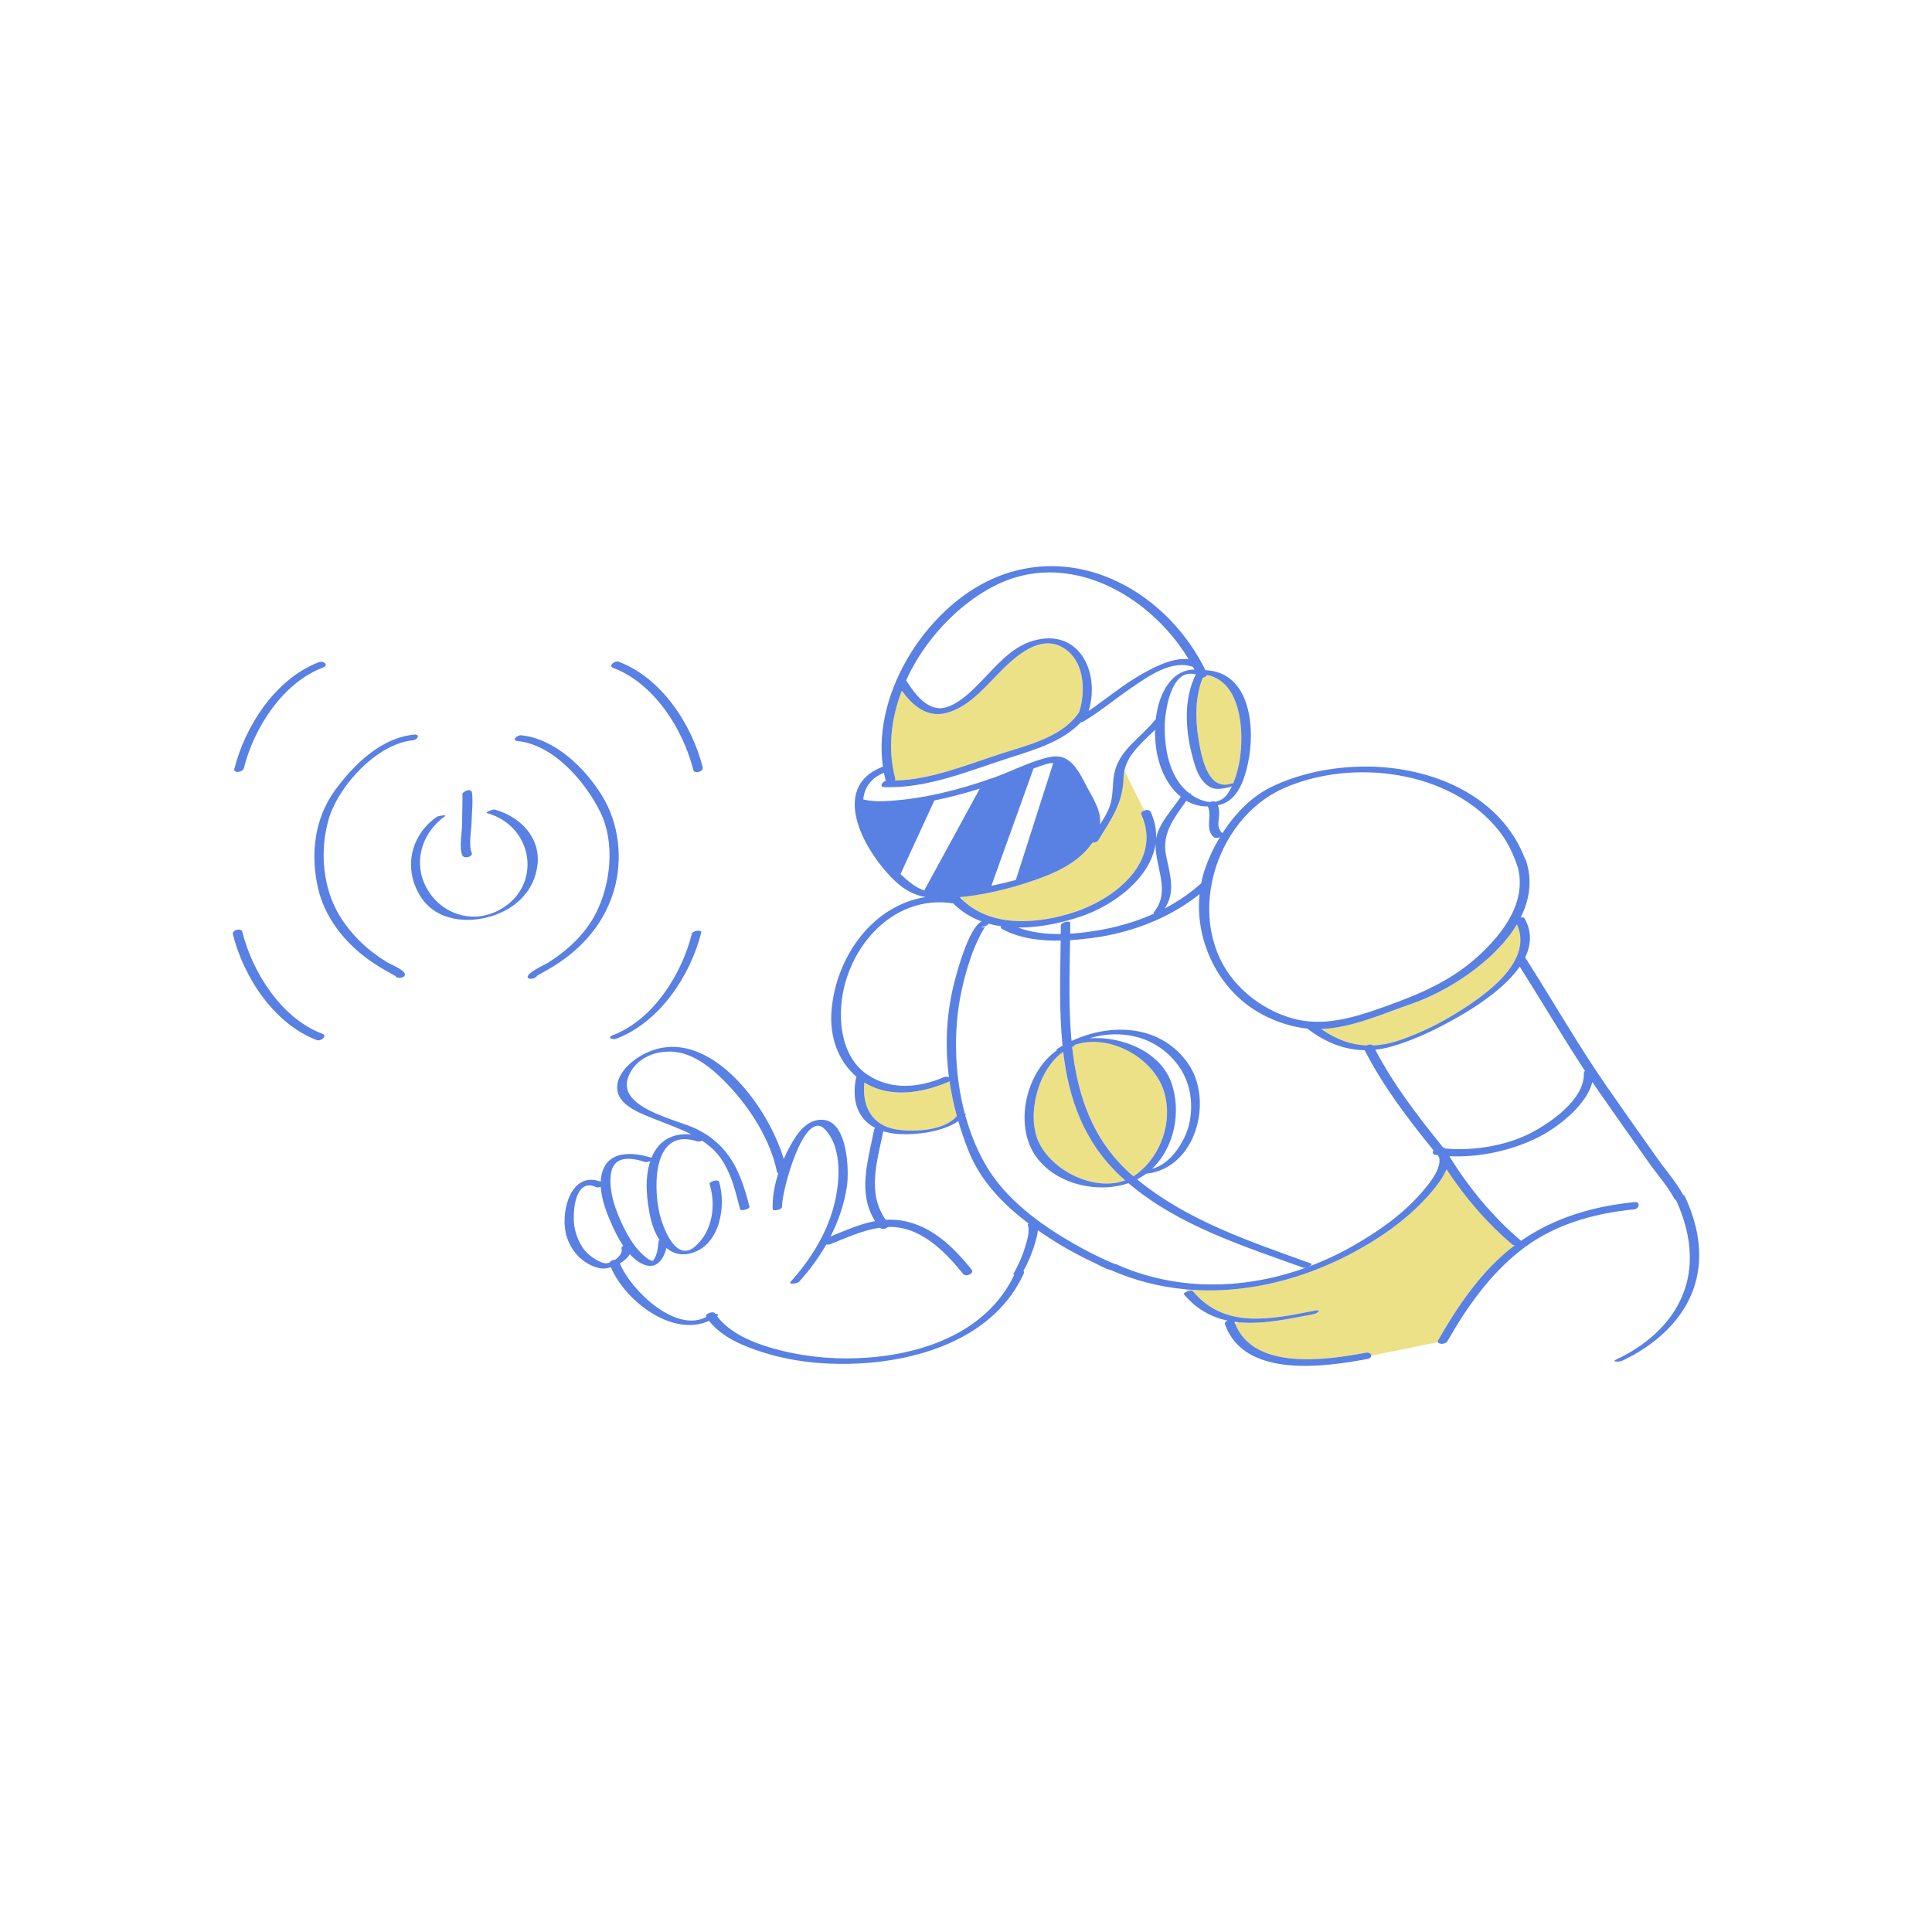 <svg version="1.1" id="Layer_1" xmlns="http://www.w3.org/2000/svg" xmlns:xlink="http://www.w3.org/1999/xlink" x="0px" y="0px" width="595.279px" height="595.281px" viewBox="0 0 595.279 595.281" enable-background="new 0 0 595.279 595.281" xml:space="preserve">
<path id="color_x5F_2" fill="#ece187" d="M445.705,360.276c-1.102,2.68-3.187,5.289-4.526,6.877
	c-6.517,7.711-15.051,13.824-23.894,18.592c-10.316,5.561-21.468,9.402-32.829,11.008l-0.48,0.139h-0.583
	c-6.002,0.771-12.057,0.926-18.074,0.365c0.149,0.156,0.359,0.371,0.598,0.609c0.66-0.227,1.397-0.314,1.622-0.049
	c9.976,11.906,24.32,8.57,37.768,5.977c2.029-0.391,0.629,0.883-0.529,1.105c-7.644,1.475-15.749,3.232-23.231,2.498l-0.99,0.396
	c5.749,14.611,28.188,11.25,40.313,8.992c1.026-0.191,1.629,0.361,1.624,0.93l20.588-4.172c-0.072-0.182-0.053-0.406,0.105-0.684
	c6.199-10.82,13.501-21.586,23.574-29.176c-0.298,0-0.563-0.059-0.739-0.207C458.277,376.977,451.312,368.84,445.705,360.276z
	 M351.655,250.942c-0.236-0.523,0.257-0.986,0.904-1.213l-6.116-12.232c-0.144,0.689-0.248,1.398-0.266,2.154
	c-0.183,7.934-3.843,12.777-7.807,19.313c-0.249,0.41-1.113,0.688-1.818,0.711c-3.343,5-9.261,8.307-14.705,10.389
	c-7.783,2.975-16.072,5.201-24.396,6.201c-0.723,0.137-1.144,0.211-1.144,0.211l0.31,0.879c9.132,8.684,23.738,7.33,34.994,3.494
	C343.789,276.7,358.128,265.266,351.655,250.942z M275.711,240.489c11.291-0.227,22.329-4.92,32.934-8.328
	c5.942-1.908,13.069-3.703,18.493-7.432c0.326-0.232,0.648-0.463,0.967-0.689c1.706-1.301,3.208-2.822,4.405-4.641
	c1.985-6.148,1.625-14.52-3.459-18.771c-7.924-6.627-16.669,1.98-22.05,7.549c-4.454,4.607-9.219,10.002-15.707,11.559
	c-5.832,1.398-10.251-2.523-13.434-6.926c-3.337,8.715-4.401,18.064-2.047,26.971C275.884,240.042,275.836,240.28,275.711,240.489z
	 M379.309,241.444c0.202-0.066,0.434-0.109,0.661-0.133c1.424-3.342,2.122-7.004,2.39-10.607
	c0.639-8.596-1.063-20.854-10.465-22.748c-0.151,0.424-0.694,0.738-1.286,0.838c-2.354,5.734-2.359,12.48-1.392,18.512
	C370.011,232.247,371.853,243.887,379.309,241.444z M378.808,242.725l0.608-0.426c-0.828,0.26-1.737,0.508-2.652,0.652
	C378.788,242.727,378.808,242.725,378.808,242.725z M422.994,322.116c2.938-0.119,5.979-0.76,9.175-1.926
	c5.066-1.85,9.891-4.063,14.543-6.822c8.675-5.145,26.247-16.313,20.678-28.557c-6.938,11.604-21.701,20.785-32.434,24.465
	c-8.753,3.002-18.312,7.418-27.862,7.779c4.57,3.209,9.154,4.873,13.99,5.059C421.714,321.754,422.585,321.676,422.994,322.116z
	 M292.069,333.399c-7.751,3.307-17.42,4.961-25.124,0.506c-0.213-0.123-0.41-0.262-0.616-0.391
	c-0.779,7.111,2.087,13.334,10.084,14.523c5.327,0.791,14.574,0.387,18.409-4.172c-0.977-3.561-1.735-7.146-2.26-10.754
	C292.437,333.213,292.279,333.309,292.069,333.399z M327.586,324.071c-7.841,5.477-11.336,19.541-7.578,27.742
	c4.078,8.9,17.109,15.438,26.688,11.867c-0.38-0.336-0.771-0.654-1.144-0.998C333.866,351.913,329.292,338.434,327.586,324.071z
	 M331.131,321.946c0.012,0.182-0.207,0.402-0.788,0.639c1.642,15.023,6.313,29.125,18.861,39.854
	c0.004,0.004,0.008,0.006,0.012,0.01c0.384-0.236,0.762-0.486,1.127-0.766c7.409-5.65,11.052-16.125,8.375-25.158
	C355.576,325.926,341.933,318.331,331.131,321.946z"></path>
<path id="color_x5F_1" d="M165.595,266.565c-0.945,7.787-6.415,13.146-13.649,15.561c-7.719,2.572-17.423,1.674-22.217-5.672
	c-5.558-8.514-3.412-18.965,4.841-24.764c0.547-0.385,3.186-0.66,2.612-0.258c-6.588,4.629-9.767,13-6.471,20.666
	c3.78,8.797,13.869,13.039,22.77,8.467c13.854-7.115,11.108-25.982-3.388-30.027c-0.785-0.219,1.749-1.262,2.392-1.082
	C160.197,251.606,166.635,257.995,165.595,266.565z M145.366,262.788c-1.063-2.342-0.113-6.953-0.069-9.457
	c0.052-2.99,0.546-6.332,0.085-9.303c-0.042-0.268-0.363-0.475-0.599-0.535c-0.005-0.002-0.01-0.004-0.016-0.004
	c-1-0.262-2.839,0.977-2.189,1.605c-0.166-0.143-0.078-0.152-0.077,0.527c0.001,0.816-0.016,1.635-0.028,2.451
	c-0.033,2.086-0.079,4.172-0.115,6.258c-0.043,2.463-0.944,6.91,0.11,9.232C143.015,264.77,145.876,263.913,145.366,262.788z
	 M189.103,274.569c2.915-9.711,1.684-20.756-3.583-29.367c-5.214-8.523-14.558-17.631-24.974-18.652
	c-1.2-0.117-3.051,1.586-1.092,1.777c11.141,1.092,21.011,12.605,25.587,22.063c4.493,9.283,3.161,21.867-1.373,30.867
	c-3.296,6.543-8.854,11.631-14.981,15.484c-0.605,0.383-7.066,3.324-6.006,4.553c0.577,0.666,2.492,0.102,2.786-0.635
	c0.025-0.002,0.162-0.109,0.657-0.391c0.836-0.475,1.681-0.932,2.515-1.408c2.481-1.42,4.877-3.014,7.099-4.813
	C182.065,288.92,186.751,282.405,189.103,274.569z M119.448,296.581c-5.993-3.611-11.134-8.406-14.792-14.395
	c-5.24-8.578-6.159-19.994-3.453-29.553c2.95-10.422,14.899-23.451,26.033-24.541c1.477-0.146,2.356-1.949,0.355-1.754
	c-10.161,0.996-18.545,9.205-24.287,17.033c-6.463,8.811-7.736,19.99-5.266,30.484c1.914,8.131,7.071,15.074,13.475,20.262
	c2.204,1.785,4.586,3.34,7.036,4.762c0.831,0.482,1.676,0.939,2.515,1.408c1.133,0.633,0.523,0.629,1.153-0.1
	c-1.148,1.328,1.658,1.389,2.353,0.586C125.862,299.278,120.316,297.102,119.448,296.581z M75.125,236.729
	c3.107-12.475,11.994-26.357,24.424-31.059c1.864-0.705,0.207-2.207-1.268-1.648C85,209.043,75.507,223.661,72.193,236.965
	C71.852,238.334,74.815,237.971,75.125,236.729z M188.97,205.801c12.552,4.746,21.523,18.883,24.65,31.436
	c0.325,1.307,3.225,0.537,2.897-0.777c-3.293-13.219-12.704-27.592-25.863-32.566C189.461,203.44,187.257,205.153,188.97,205.801z
	 M99.305,318.52c-12.55-4.746-21.517-18.861-24.645-31.414c-0.333-1.34-3.233-0.572-2.897,0.777
	c3.293,13.217,12.708,27.607,25.868,32.586C98.859,320.932,101.027,319.172,99.305,318.52z M213.177,287.692
	c-3.096,12.432-11.928,26.564-24.368,31.27c-1.905,0.721-0.147,1.545,1.112,1.066c13.266-5.016,22.822-19.393,26.145-32.73
	C216.31,286.317,213.407,286.772,213.177,287.692z M420.864,416.786c-12.123,2.258-34.563,5.619-40.313-8.992
	c-0.064-0.162-0.138-0.316-0.198-0.484c-0.007-0.02-0.02-0.035-0.026-0.053c0.402,0.055,0.809,0.102,1.216,0.143
	c7.482,0.734,15.589-1.023,23.231-2.5c1.158-0.223,2.56-1.496,0.529-1.104c-13.446,2.594-27.792,5.93-37.768-5.979
	c-0.225-0.266-0.963-0.176-1.622,0.049c-0.723,0.248-1.351,0.656-1.106,0.947c3.871,4.621,8.445,7.02,13.382,8.074
	c-0.539,0.25-0.918,0.686-0.733,1.199c5.957,16.648,30.509,13.123,43.924,10.625c0.779-0.146,1.104-0.574,1.107-0.996
	C422.493,417.147,421.891,416.594,420.864,416.786z M517.381,405.418c-4.441,6.043-10.906,10.766-17.683,13.895
	c-0.718,0.33-3.432,0.357-1.688-0.447c7.13-3.291,13.993-8.547,18.131-15.303c6.595-10.768,5.366-22.707,0.273-33.793
	c-0.198-0.094-0.342-0.201-0.436-0.316c-0.006,0.004-0.011,0.008-0.017,0.012c-2.071-3.92-5.293-7.533-7.851-11.141
	c-5.195-7.332-10.389-14.668-15.514-22.049c-0.668-0.961-1.314-1.934-1.97-2.9c-1.794,7.277-10.878,14.117-16.624,17.016
	c-8.134,4.105-18.123,6.303-27.43,5.854c5.88,9.596,13.505,18.836,22.095,26.059c10.459-7.217,22.409-10.672,34.985-11.91
	c1.97-0.193,1.437,2.076-0.227,2.238c-12.608,1.24-25.073,4.809-35.132,12.805c-9.461,7.523-16.37,17.414-22.332,27.82
	c-0.543,0.945-2.582,1.055-2.895,0.289c-0.071-0.182-0.052-0.406,0.106-0.684c6.199-10.82,13.501-21.586,23.574-29.176
	c-0.298,0-0.563-0.059-0.739-0.207c-7.739-6.5-14.705-14.637-20.313-23.201c-1.101,2.68-3.186,5.289-4.525,6.877
	c-6.518,7.711-15.051,13.824-23.895,18.592c-10.315,5.561-21.467,9.402-32.829,11.008c-0.354,0.051-0.709,0.094-1.063,0.139
	c-6.002,0.771-12.057,0.926-18.074,0.365c-7.83-0.73-15.595-2.66-23.096-5.947c-1.573-0.34-3.279-1.381-4.514-1.957
	c-4.853-2.264-9.588-4.822-14.085-7.729c-1.288-0.832-2.567-1.688-3.83-2.572c-0.104,1.324-0.482,2.682-0.82,3.83
	c-0.897,3.049-2.105,5.963-3.636,8.746c0.212,0.137,0.296,0.361,0.142,0.699c-8.842,19.406-31.01,26.768-50.881,27.781
	c-9.691,0.496-19.804-0.404-29.098-3.305c-6.113-1.908-12.938-4.625-17.029-9.826c-11.197,5.119-25.846-6.059-30.221-16.521
	c-1.215,0.363-2.377,0.506-3.238,0.34c-5.463-1.051-9.593-5.703-10.718-11.049c-1.464-6.955,1.771-19.01,10.799-15.664
	c0.075-1.738,0.463-3.41,1.332-4.898c2.833-4.854,9.814-3.879,14.323-2.482c0.309-0.746,0.666-1.465,1.089-2.145
	c2.589-4.16,6.82-5.451,11.197-5.021c-3.49-1.799-7.246-3.105-10.936-4.596c-3.823-1.543-10.845-3.9-11.804-8.611
	c-0.975-4.787,3.694-9.1,7.488-11.219c19.139-10.691,38.554,14.617,43.704,31.994c0.639-1.455,1.332-2.854,2.057-4.158
	c2.15-3.869,5.271-8.42,10.292-7.893c7.318,0.77,7.857,15.498,7.127,20.441c-0.798,5.408-2.575,10.613-5.05,15.48
	c4.437-1.816,8.998-3.852,13.73-4.732c-5.448-8.633-2.249-18.262-0.323-28.098c0.046-0.238,0.177-0.443,0.353-0.613
	c-5.165-2.691-7.384-8.084-5.889-15.516c0.017-0.082,0.074-0.16,0.16-0.234c-5.794-4.889-8.354-12.512-7.744-20.225
	c1.329-16.783,12.671-32.574,28.967-35.16c-3.138-0.582-6.037-1.895-8.881-4.488c-9.428-8.602-21.394-29.102-4.241-35.715
	c-3.345-23.469,14.452-50.547,36.025-58.795c25.543-9.764,51.896,5.771,63.353,29.094c13.801,0.584,15.527,17.645,13.074,28.854
	c-1.021,4.668-2.986,10.854-8.135,12.482c-0.364,0.115-0.734,0.199-1.104,0.285c0.496,1.373,0.481,2.74,0.274,4.227
	c-0.235,1.707-0.277,3.002,1.021,4.295c0.035,0.033,0.055,0.068,0.08,0.104c3.815-5.934,8.932-11.229,14.878-14.166
	c9.478-4.682,21.014-6.697,31.556-6.354c19.431,0.637,39.609,9.428,46.854,28.455c0.102,0.092,0.185,0.203,0.231,0.346
	c2.092,6.168,1.154,12.158-1.608,17.67c0.525-0.102,1.005-0.078,1.162,0.199c2.388,4.174,2.08,8.279,0.213,12.135
	c0.041,0.041,0.081,0.082,0.113,0.131c8.502,13.283,16.219,26.902,25.229,39.859c5.131,7.377,10.315,14.717,15.514,22.049
	c2.552,3.602,5.766,7.207,7.838,11.119c0.219,0.029,0.388,0.107,0.457,0.258C524.897,380.792,525.723,394.063,517.381,405.418z
	 M441.693,354.456c-7.881-9.738-15.497-19.686-21.219-30.877c-6.23-0.09-12.072-2.367-17.47-6.52
	c-0.043-0.033-0.053-0.074-0.047-0.119c-0.521-0.051-1.043-0.1-1.563-0.18c-4.954-0.771-9.854-2.551-14.146-5.145
	c-12.175-7.354-19.072-21.977-17.648-36.104c-9.44,7.512-21.209,11.941-33.13,13.502c-2.17,0.285-4.445,0.529-6.764,0.672
	c-0.152,10.232-0.502,20.84,0.448,31.07c12.24-5.734,27.616-5.063,35.964,7.023c7.918,11.467,2.294,32.326-12.967,33.855
	c-0.869,0.65-1.807,1.229-2.797,1.738c15.535,12.799,34.837,19.154,53.505,25.908c0.595,0.217,0.095,0.662-0.612,0.982
	c4.656-1.738,9.188-3.854,13.529-6.322c7.663-4.357,15.181-9.57,21.02-16.25c1.912-2.188,6.52-7.369,5.618-11.066
	c-0.059-0.098-0.123-0.193-0.182-0.289c-0.081-0.137-0.105-0.27-0.09-0.396c-0.243-0.029-0.489-0.051-0.73-0.086
	C441.361,355.711,441.3,355.024,441.693,354.456z M320.008,351.813c4.078,8.9,17.109,15.438,26.688,11.867
	c-0.38-0.336-0.771-0.654-1.144-0.998c-11.688-10.77-16.263-24.248-17.968-38.611C319.746,329.547,316.25,343.612,320.008,351.813z
	 M349.216,362.448c0.384-0.236,0.762-0.486,1.127-0.766c7.409-5.65,11.052-16.125,8.375-25.158
	c-3.143-10.598-16.785-18.193-27.587-14.578c0.012,0.182-0.207,0.402-0.788,0.639c1.642,15.023,6.313,29.125,18.861,39.854
	C349.208,362.442,349.212,362.444,349.216,362.448z M354.986,360.098c5.743-1.336,10.246-8.59,11.427-13.791
	c1.438-6.334,0.33-13.275-3.724-18.504c-6.683-8.623-17.327-10.832-27.034-7.885c10.075-0.771,21.948,4.213,25.276,13.717
	C364.041,342.508,361.867,353.557,354.986,360.098z M305.449,272.942c0.143-0.033,0.291-0.066,0.431-0.098
	c2.304-0.518,4.706-1.061,7.112-1.695l11.525-36.018c-0.597-0.031-1.249,0.043-1.979,0.254c-1.395,0.406-2.753,0.895-4.101,1.418
	L305.449,272.942z M295.714,276.442c0.295,0.314,0.597,0.619,0.904,0.912c9.132,8.682,23.738,7.328,34.994,3.494
	c12.177-4.148,26.517-15.582,20.043-29.906c-0.236-0.523,0.257-0.986,0.904-1.213c0.747-0.262,1.701-0.211,1.994,0.438
	c1.277,2.826,1.772,5.572,1.649,8.199c0.869-4.746,5.063-8.998,7.613-12.867c-5.813-4.779-8.105-12.984-7.923-20.639
	c-3.837,3.828-8.352,7.348-9.451,12.637c-0.144,0.689-0.248,1.398-0.266,2.154c-0.183,7.934-3.843,12.777-7.807,19.313
	c-0.249,0.41-1.113,0.688-1.818,0.711c-3.343,5-9.261,8.307-14.705,10.389c-7.783,2.975-16.073,5.201-24.396,6.201
	C296.873,276.334,296.293,276.385,295.714,276.442z M313.701,285.797c4.021,1.537,8.599,2.043,13.142,1.986
	c0.009-0.891,0.016-1.779,0.019-2.664c0.005-1.031,2.9-1.533,2.898-0.777c-0.004,1.105-0.015,2.221-0.028,3.34
	c2.877-0.174,5.686-0.535,8.266-0.961c6.09-1.006,12.033-2.711,17.601-5.219c-0.197-0.055-0.271-0.166-0.118-0.354
	c5.337-6.539,0.484-13.793,0.555-21.111c-1.557,10.527-12.874,18.887-22.783,22.264
	C327.256,284.342,320.373,285.848,313.701,285.797z M467.389,284.811c-6.938,11.604-21.701,20.785-32.434,24.465
	c-8.753,3.002-18.312,7.418-27.862,7.779c4.57,3.209,9.154,4.873,13.99,5.059c0.631-0.359,1.502-0.438,1.91,0.002
	c2.938-0.119,5.979-0.76,9.175-1.926c5.066-1.85,9.891-4.063,14.543-6.822C455.386,308.223,472.958,297.055,467.389,284.811z
	 M380.588,302.547c4.508,5.219,10.48,9.066,17.083,11.078c9.837,3,19.654-0.117,29.035-3.475
	c10.798-3.863,20.651-7.994,29.189-15.945c7.498-6.984,14.533-16.438,11.758-27.043c-0.023-0.043-0.052-0.086-0.067-0.137
	c-1.34-4.023-3.188-7.891-5.855-11.215c-14.887-18.559-45.223-22.27-66.274-12.904C373.984,252.459,364.654,284.1,380.588,302.547z
	 M372.182,248.481c-2.322,0.02-4.624-0.551-6.661-1.764c-3.604,5.191-7.635,9.959-6.244,16.848
	c1.199,5.936,3.038,11.215-0.417,16.355c3.938-2.064,7.65-4.572,11.043-7.572c0.058-0.051,0.119-0.094,0.184-0.133
	c0.325-1.66,0.766-3.305,1.337-4.922c1.097-3.104,2.605-6.291,4.456-9.348c-0.674,0.289-1.563,0.355-1.991-0.072
	C371.187,255.182,373.515,251.641,372.182,248.481z M379.549,242.256c-0.046,0.016-0.087,0.027-0.133,0.043
	c-0.828,0.26-1.737,0.508-2.652,0.654c-1.414,0.223-2.844,0.189-4.021-0.504c-3.331-1.961-4.404-5.883-5.352-9.406
	c-2.156-8.031-2.779-17.713,1.096-25.322c-0.01,0-0.02,0-0.029,0c-0.271,0.016-0.448,0-0.565-0.033
	c-7.141-1.49-8.984,11.504-9.027,16.146c-0.063,6.725,1.332,14.904,6.529,19.705c0.328,0.305,0.688,0.598,1.061,0.883
	c0.337,0.012,0.549,0.072,0.479,0.184c-0.025,0.041-0.054,0.08-0.08,0.123c1.771,1.271,3.918,2.246,5.983,2.389
	c0.519-0.221,1.178-0.285,1.649-0.088c1.596-0.287,3.061-1.195,4.153-3.049C378.97,243.42,379.269,242.842,379.549,242.256z
	 M371.895,207.956c-0.151,0.424-0.694,0.738-1.286,0.838c-2.354,5.734-2.359,12.48-1.392,18.512
	c0.794,4.941,2.636,16.582,10.092,14.139c0.202-0.064,0.434-0.107,0.661-0.133c1.424-3.342,2.122-7.004,2.39-10.607
	C382.998,222.108,381.297,209.85,371.895,207.956z M279.185,209.622c2.56,4.057,6.875,10.061,12.473,8.26
	c3.948-1.271,7.119-4.371,9.977-7.254c4.896-4.936,9.634-11.107,16.578-13.168c14.199-4.215,20.811,9.609,17.261,21.426
	c0.021,0.031,0.034,0.064,0.045,0.102c5.485-3.748,10.585-8.074,16.396-11.346c4.213-2.371,9.318-4.98,14.308-4.559
	c-12.181-20.117-37.701-34.289-60.307-22.328C294.792,186.639,284.768,197.336,279.185,209.622z M327.139,224.729
	c0.327-0.225,0.653-0.451,0.967-0.689c1.706-1.301,3.208-2.822,4.405-4.641c1.985-6.148,1.625-14.52-3.459-18.771
	c-7.924-6.627-16.669,1.98-22.05,7.549c-4.454,4.607-9.219,10.002-15.707,11.559c-5.832,1.398-10.251-2.523-13.434-6.926
	c-3.337,8.715-4.401,18.064-2.047,26.971c0.069,0.262,0.021,0.502-0.104,0.709c11.291-0.227,22.329-4.92,32.934-8.326
	C314.588,230.252,321.715,228.458,327.139,224.729z M265.99,246.319c2.007,0.502,4.118,0.619,6.181,0.539
	c11.541-0.455,23.242-3.416,34.086-7.281c5.02-1.789,9.829-4.271,14.951-5.764c2.151-0.627,4.69-1.23,6.83-0.201
	c3.419,1.645,5.236,5.771,6.913,8.936c1.785,3.371,4.515,7.439,3.958,11.488c1.236-1.855,2.388-3.764,3.078-5.801
	c1.219-3.59,0.59-7.293,1.564-10.836c1.864-6.77,8.21-10.311,12.335-15.58c0.056-0.07,0.138-0.135,0.23-0.195
	c0.124-1.059,0.285-2.098,0.502-3.098c1.313-6.07,4.959-12.252,11.42-12.219c-0.142-0.271-0.288-0.539-0.435-0.809
	c-6.503-2.449-14.123,3.076-19.235,6.59c-4.805,3.299-9.335,7.063-14.32,10.088c-0.043,0.025-0.084,0.055-0.127,0.08
	c-0.034,0.021-0.078,0.029-0.115,0.049c-0.244,0.127-0.521,0.229-0.815,0.275c-5.554,5.869-14.106,8.416-21.622,10.807
	c-12.569,4-25.439,9.59-38.853,9.148c-1.674-0.055-0.748-1.545,0.411-1.953c-0.003-0.01-0.009-0.018-0.011-0.027
	c-0.215-0.814-0.398-1.637-0.558-2.463C268.189,239.829,266.303,242.792,265.99,246.319z M282.91,273.565
	c0.589,0.316,1.224,0.563,1.878,0.779l17.101-31.354c-4.605,1.447-9.281,2.68-14.004,3.656l-10.43,22.672
	C279.354,271.182,281.245,272.67,282.91,273.565z M267.414,331.229c7.248,4.746,15.744,3.934,23.425,0.658
	c0.555-0.236,1.143-0.176,1.546,0.031c-1.313-10.016-0.802-20.18,1.96-30.398c0.372-1.373,4.114-15.756,8.126-17.609
	c-3.233-1.188-6.218-3-8.793-5.582c-0.022-0.002-0.046,0-0.069-0.004c-19.218-2.896-33.793,14.867-34.489,32.959
	C258.837,318.651,260.843,326.928,267.414,331.229z M276.413,348.038c5.327,0.793,14.574,0.387,18.409-4.17
	c-0.977-3.563-1.735-7.148-2.26-10.756c-0.125,0.102-0.283,0.197-0.493,0.287c-7.751,3.307-17.42,4.961-25.124,0.506
	c-0.213-0.123-0.41-0.262-0.616-0.391C265.55,340.625,268.417,346.848,276.413,348.038z M190.915,375.426
	c1.742,4.004,3.953,8.279,7.24,11.248c0.754,0.682,2.649,2.314,3.167,1.623c1.215-1.623,1.412-3.887,1.58-5.836
	c0.013-0.145,0.125-0.281,0.3-0.406c-1.338-2.02-2.256-4.484-2.781-6.877c-1.153-5.258-1.899-11.961-0.067-17.414
	c-0.574,0.232-1.235,0.385-1.548,0.283c-4.74-1.541-10.012-2.053-10.64,4.123C187.709,366.655,189.144,371.356,190.915,375.426z
	 M187.824,389.016c0.17-0.447,0.996-0.822,1.728-0.896c1.302-0.914,2.31-2.254,1.946-3.488c-0.082-0.277,0.16-0.547,0.533-0.758
	c-1.563-2.309-2.799-4.881-3.751-7.066c-1.368-3.145-2.947-7.232-3.181-11.131c-0.523,0.174-1.076,0.25-1.36,0.117
	c-6.988-3.307-7.593,9.143-6.547,13.178c0.749,2.891,2.059,5.811,4.431,7.742c1.338,1.088,2.827,2.021,4.513,2.469
	C186.594,389.303,187.192,389.229,187.824,389.016z M316.961,376.993c-7.903-5.939-14.855-13.105-18.567-22.455
	c-1.193-3.012-2.234-6.045-3.127-9.094c-4.893,3.314-12.762,4.256-17.909,3.994c-1.919-0.096-3.657-0.396-5.21-0.879
	c-1.909,9.465-5.069,18.975,0.749,27.275c0.939-0.057,1.886-0.059,2.839,0.01c10.124,0.711,17.581,7.779,23.632,15.34
	c0.966,1.207-1.778,2.389-2.645,1.305c-5.635-7.039-13.36-14.83-23.138-14.438c-0.582,0.582-1.854,0.842-2.469,0.227
	c-5.354,0.771-10.286,3.09-15.303,5.084c-0.421,0.168-0.846,0.158-1.207,0.045c-2.359,4.146-5.213,8.018-8.392,11.523
	c-0.543,0.6-3.403,0.885-2.663,0.068c5.957-6.57,11.025-14.58,13.32-23.219c1.878-7.066,2.914-17.99-2.767-23.877
	c-6.299-6.523-13.331,19.252-13.134,23.889c0.042,0.979-2.866,1.514-2.897,0.777c-0.153-3.602,0.564-7.451,1.759-11.127
	c-0.227-0.035-0.389-0.117-0.418-0.266c-1.941-9.727-8.051-19.416-14.753-26.549c-3.743-3.982-8.208-8.063-13.501-9.82
	c-6.412-2.133-14.865-0.029-17.568,6.969c-3.728,9.652,15.187,13.188,21.029,16.086c10.226,5.074,13.62,13.336,16.299,23.93
	c0.187,0.738-2.716,1.496-2.897,0.777c-1.646-6.512-3.38-13.91-8.537-18.645c-1-0.916-2.055-1.727-3.151-2.457
	c-0.543,0.207-1.137,0.332-1.438,0.232c-13.474-4.426-13.678,13.111-11.754,21.879c0.875,3.992,4.949,15.871,11.125,10.393
	c5.299-4.703,6.374-12.613,4.374-19.109c-0.248-0.805,2.638-1.621,2.897-0.775c2.279,7.398,0.341,19.367-8.318,21.975
	c-3.253,0.979-5.861,0.188-7.879-1.543c-0.87,3.381-3.007,6.822-7.097,5.066c-1.574-0.676-2.97-1.795-4.208-3.146
	c-0.61,1.102-1.736,2.078-3.044,2.834c3.427,8.357,17.294,21.59,26.613,16.488c-0.545-0.998,2.171-1.912,2.711-1.094
	c0.03,0.047,0.065,0.09,0.096,0.135c0.696,0.035,1.163,0.26,0.528,0.738c3.839,5.076,10.412,7.9,16.328,9.656
	c8.728,2.592,17.937,3.648,27.03,3.289c18.936-0.75,39.579-7.482,48.221-25.713c-0.226-0.041-0.346-0.123-0.271-0.254
	c1.49-2.641,2.762-5.441,3.618-8.357c0.603-2.045,1.476-4.551,0.836-6.678C316.648,377.317,316.762,377.147,316.961,376.993z
	 M402.579,390.512c-0.415,0.117-0.815,0.166-1.052,0.08c-18.563-6.715-38.553-13.027-53.84-26.047
	c-10.187,3.529-24.157-0.127-29.56-9.934c-5.291-9.605-1.634-24.592,7.521-30.984c-0.207-0.092-0.21-0.252,0.186-0.502
	c0.507-0.324,1.025-0.631,1.55-0.932c-1.075-10.604-0.708-21.639-0.566-32.389c-6.295,0.131-12.715-0.65-18.055-3.572
	c-0.431-0.236-0.491-0.539-0.339-0.83c-1.303-0.191-2.585-0.457-3.837-0.807c-0.241,0.637-1.956,1.227-2.561,0.832
	c0.885,0.576,1.467,0.176,1.598,0.061c-0.063,0.068-0.247,0.291-0.583,0.848c-0.335,0.557-0.665,1.113-0.96,1.693
	c-1.143,2.232-2.129,4.553-2.945,6.924c-2.244,6.521-3.776,13.338-4.317,20.223c-0.718,9.145,0.024,18.898,2.491,28.076
	c0.251,0.004,0.407,0.029,0.373,0.07c-0.083,0.1-0.184,0.188-0.271,0.285c1.427,5.207,3.404,10.225,6.002,14.828
	c5.538,9.82,14.906,17.215,24.412,22.975c3.741,2.268,7.579,4.393,11.547,6.242c1.24,0.578,2.486,1.154,3.76,1.662
	c0.114,0.045,0.27,0.088,0.431,0.129c0.106,0.014,0.208,0.033,0.293,0.07c0.004,0.002,0.007,0.004,0.012,0.006
	c0.299,0.072,0.534,0.139,0.466,0.199c0.067,0.029,0.137,0.059,0.205,0.088c0.191,0.027,0.319,0.092,0.402,0.172
	C363.45,397.926,383.989,397.284,402.579,390.512z M488.357,329.969c-6.947-10.566-13.301-21.445-20.094-32.139
	c-5.667,8.188-17.608,14.932-23.99,18.246c-4.897,2.543-10.094,4.813-15.411,6.342c-1.735,0.5-3.445,0.834-5.13,1.014
	c5.704,10.834,13.142,20.527,20.83,30.021c0.023,0.027,0.034,0.057,0.054,0.086c0.256,0.031,0.479,0.121,0.627,0.285
	c0.015,0.016,0.021,0.033,0.035,0.049c8.562,0.805,18.541-0.818,26.101-4.633c6.182-3.117,16.918-10.49,16.624-18.512
	C487.992,330.422,488.135,330.168,488.357,329.969z" fill="#5980e3"></path>
</svg>
